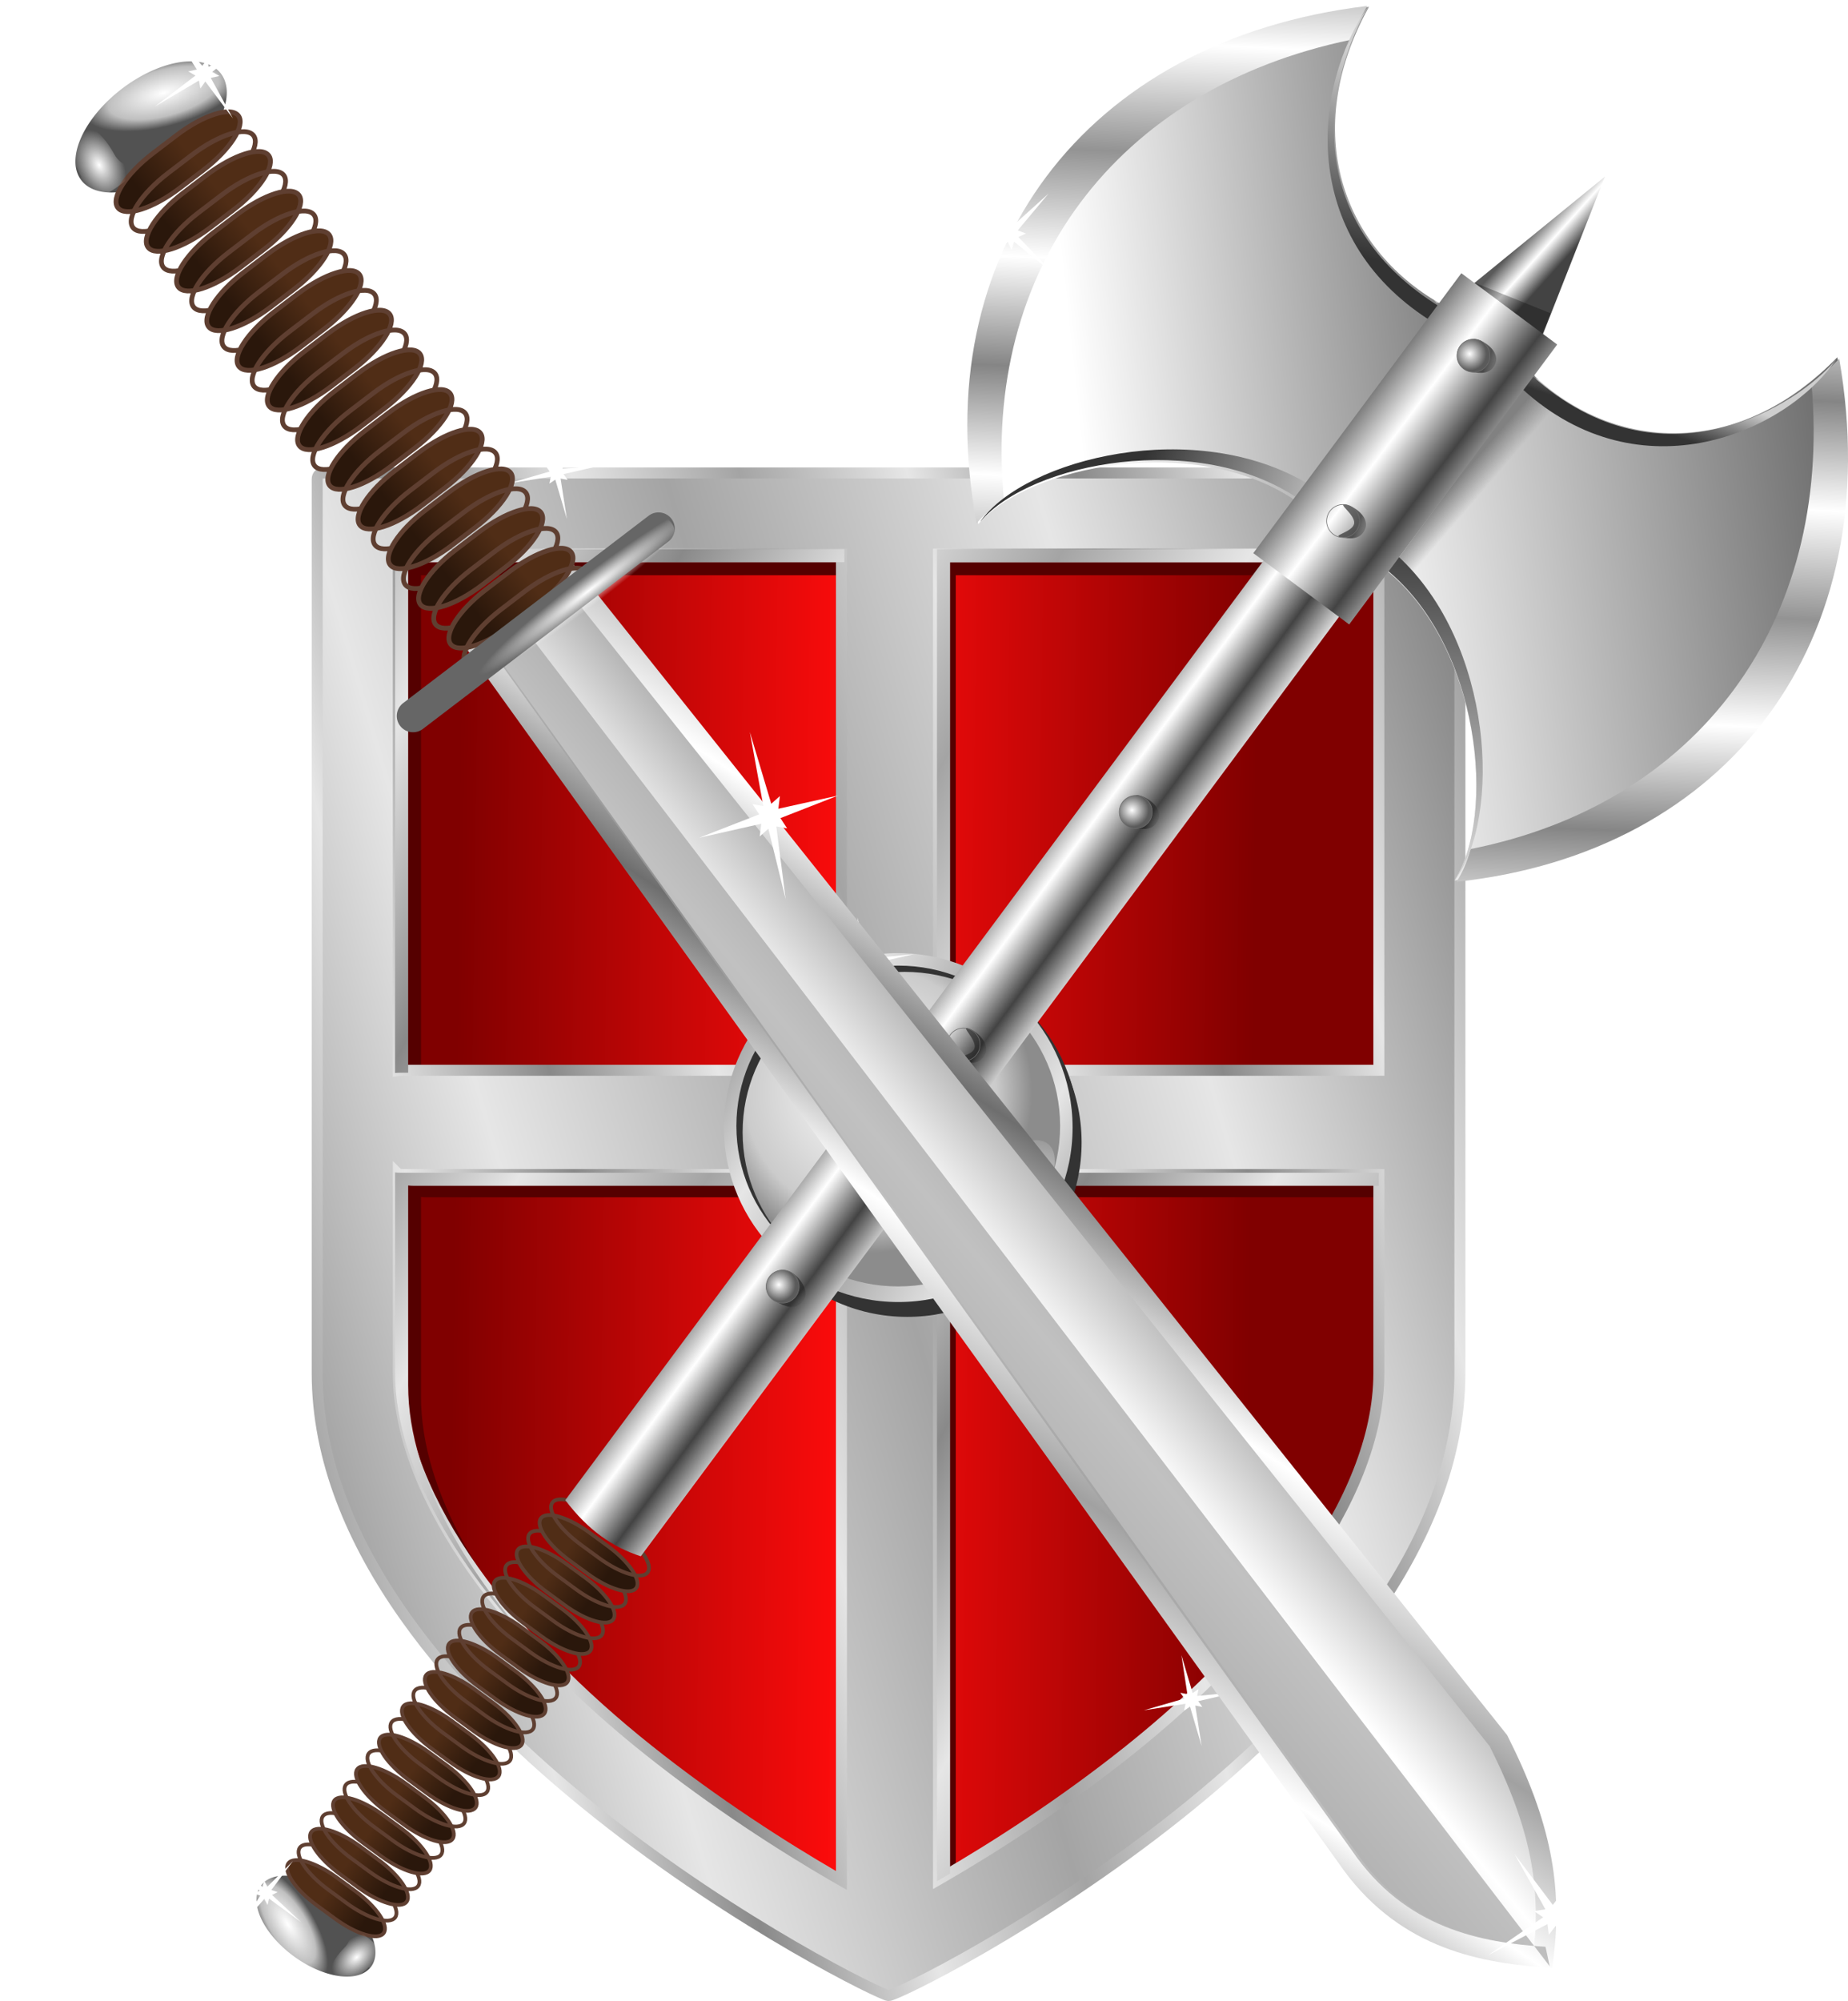<?xml version="1.0" encoding="UTF-8"?>
<svg viewBox="0 0 777.934 842.075" xmlns="http://www.w3.org/2000/svg" xmlns:xlink="http://www.w3.org/1999/xlink">
 <defs>
  <filter id="c">
   <feGaussianBlur stdDeviation="3.843"/>
  </filter>
  <filter id="o">
   <feGaussianBlur stdDeviation="2.77"/>
  </filter>
  <linearGradient id="e">
   <stop stop-color="#232323" offset="0"/>
   <stop stop-color="#797979" stop-opacity=".574" offset="1"/>
  </linearGradient>
  <linearGradient id="j">
   <stop stop-color="#fff" offset="0"/>
   <stop stop-color="#5a5a5a" offset="1"/>
  </linearGradient>
  <linearGradient id="k">
   <stop stop-color="#434343" offset="0"/>
   <stop stop-color="#fff" offset=".5"/>
   <stop stop-color="#5a5a5a" offset="1"/>
  </linearGradient>
  <linearGradient id="f">
   <stop stop-color="#333" offset="0"/>
   <stop stop-color="#cecece" offset="1"/>
  </linearGradient>
  <linearGradient id="m">
   <stop stop-color="#858585" offset="0"/>
   <stop stop-color="#fff" offset=".5"/>
   <stop stop-color="#939393" offset="1"/>
  </linearGradient>
  <linearGradient id="n">
   <stop stop-color="#502d16" offset="0"/>
   <stop stop-color="#2a170b" offset="1"/>
  </linearGradient>
  <linearGradient id="g">
   <stop stop-color="#fff" offset="0"/>
   <stop stop-color="#fff" stop-opacity="0" offset="1"/>
  </linearGradient>
  <linearGradient id="i">
   <stop stop-color="#6e6e6e" offset="0"/>
   <stop stop-color="#fff" offset=".5"/>
   <stop stop-color="#a1a1a1" offset="1"/>
  </linearGradient>
  <linearGradient id="h">
   <stop stop-color="#898989" offset="0"/>
   <stop stop-color="#e6e6e6" offset=".5"/>
   <stop stop-color="#a4a4a4" offset="1"/>
  </linearGradient>
  <linearGradient id="aj" x1="174.12" x2="175.59" y1="261.89" y2="269.87" gradientUnits="userSpaceOnUse">
   <stop stop-color="#808080" offset="0"/>
   <stop stop-color="#808080" stop-opacity="0" offset="1"/>
  </linearGradient>
  <linearGradient id="ab" x1="742.56" x2="1078.1" y1="-142.12" y2="-138.01" gradientUnits="userSpaceOnUse">
   <stop stop-color="#800000" offset="0"/>
   <stop stop-color="#ff0c0c" offset=".5"/>
   <stop stop-color="#800000" offset="1"/>
  </linearGradient>
  <linearGradient id="u" x1="250.58" x2="275.22" y1="301.44" y2="399.18" gradientTransform="matrix(.978 0 0 -1 20.911 913.88)" gradientUnits="userSpaceOnUse" xlink:href="#i"/>
  <linearGradient id="a" x1="181.66" x2="181.87" y1="346.63" y2="356.54" gradientUnits="userSpaceOnUse" xlink:href="#n"/>
  <linearGradient id="v" x1="348.56" x2="363.18" y1="338.25" y2="380.04" gradientUnits="userSpaceOnUse" xlink:href="#i" spreadMethod="reflect"/>
  <linearGradient id="w" x1="261.33" x2="264.15" y1="323.81" y2="392.67" gradientUnits="userSpaceOnUse" xlink:href="#i"/>
  <linearGradient id="as" x1="202.44" x2="204.38" y1="239.53" y2="243.18" gradientUnits="userSpaceOnUse" xlink:href="#e"/>
  <linearGradient id="ar" x1="139.67" x2="141.62" y1="253.88" y2="257.53" gradientUnits="userSpaceOnUse" xlink:href="#e"/>
  <linearGradient id="aq" x1="290.38" x2="256.61" y1="-104.74" y2="-104.92" gradientUnits="userSpaceOnUse" xlink:href="#k" spreadMethod="reflect"/>
  <linearGradient id="ap" x1="402.3" x2="438.56" y1="222.97" y2="275.64" gradientTransform="matrix(.388 1.503 -1.503 .388 338.85 -422.5)" gradientUnits="userSpaceOnUse" xlink:href="#f"/>
  <linearGradient id="ao" x1="346.51" x2="384" y1="251.22" y2="242.87" gradientTransform="matrix(.388 1.521 -1.503 .393 341.11 -427)" gradientUnits="userSpaceOnUse" xlink:href="#f"/>
  <linearGradient id="an" x1="356.47" x2="344.56" y1="236.08" y2="272.93" gradientTransform="matrix(.426 1.437 1.493 -.41 -311.5 -224.08)" gradientUnits="userSpaceOnUse" xlink:href="#f"/>
  <linearGradient id="am" x1="131.06" x2="175.44" y1="187.53" y2="137.27" gradientUnits="userSpaceOnUse" xlink:href="#m" spreadMethod="reflect"/>
  <linearGradient id="al" x1="107.25" x2="234.47" y1="153.8" y2="235.84" gradientUnits="userSpaceOnUse" xlink:href="#j"/>
  <linearGradient id="ak" x1="375.71" x2="378.95" y1="233.46" y2="242.64" gradientTransform="matrix(-.338 -1.467 1.468 -.39 -10.34 893.96)" gradientUnits="userSpaceOnUse" xlink:href="#f"/>
  <linearGradient id="ai" x1="129.61" x2="173.99" y1="185.78" y2="135.52" gradientUnits="userSpaceOnUse" xlink:href="#m" spreadMethod="reflect"/>
  <linearGradient id="ah" x1="117.21" x2="264.9" y1="279.15" y2="370.09" gradientUnits="userSpaceOnUse" xlink:href="#j"/>
  <linearGradient id="ag" x1="-141.81" x2="-141" y1="329.48" y2="333.54" gradientUnits="userSpaceOnUse" xlink:href="#e"/>
  <linearGradient id="af" x1="-51.645" x2="-50.207" y1="305.92" y2="309.8" gradientUnits="userSpaceOnUse" xlink:href="#e"/>
  <linearGradient id="ae" x1="34.573" x2="36.519" y1="283.32" y2="286.97" gradientUnits="userSpaceOnUse" xlink:href="#e"/>
  <linearGradient id="ad" x1="231.03" x2="228.87" y1="231.75" y2="218.34" gradientUnits="userSpaceOnUse" xlink:href="#k"/>
  <linearGradient id="ac" x1="-33.775" x2="-40.452" y1="301.29" y2="276.04" gradientUnits="userSpaceOnUse" xlink:href="#k" spreadMethod="reflect"/>
  <linearGradient id="b" x1="181.66" x2="181.87" y1="346.63" y2="356.54" gradientTransform="matrix(1.436 -.382 .382 1.436 -716.33 -60.124)" gradientUnits="userSpaceOnUse" xlink:href="#n"/>
  <linearGradient id="aa" x1="45.442" x2="330.59" y1="450" y2="533.55" gradientTransform="matrix(1 0 0 -1 567.66 479.32)" gradientUnits="userSpaceOnUse" xlink:href="#h" spreadMethod="reflect"/>
  <linearGradient id="z" x1="166.4" x2="300.03" y1="707.51" y2="740.38" gradientTransform="matrix(1 0 0 -1 567.66 479.32)" gradientUnits="userSpaceOnUse" xlink:href="#h" spreadMethod="reflect"/>
  <linearGradient id="y" x1="722.46" x2="843.39" y1="-54.986" y2="13.5" gradientUnits="userSpaceOnUse" xlink:href="#h" spreadMethod="reflect"/>
  <linearGradient id="x" x1="836.31" x2="920.28" y1="-39.817" y2="7.415" gradientUnits="userSpaceOnUse" xlink:href="#h" spreadMethod="reflect"/>
  <radialGradient id="l" cx="142.22" cy="348.25" r="7.704" gradientTransform="matrix(.637 .263 -.655 1.588 281.89 -244.82)" gradientUnits="userSpaceOnUse">
   <stop stop-color="#fff" offset="0"/>
   <stop stop-color="#bfbfbf" offset=".689"/>
   <stop stop-color="#525252" offset="1"/>
  </radialGradient>
  <radialGradient id="s" cx="-184.38" cy="586.54" r="73.397" gradientUnits="userSpaceOnUse">
   <stop stop-color="#fff" offset="0"/>
   <stop stop-color="#cbcbcb" offset=".778"/>
   <stop stop-color="#8c8c8c" offset="1"/>
  </radialGradient>
  <radialGradient id="d" cx="423.06" cy="323.66" r="27.464" gradientUnits="userSpaceOnUse" xlink:href="#j"/>
  <radialGradient id="p" cx="243.79" cy="348.82" r="1.043" gradientTransform="matrix(.075 3.701 -5.689 -.605 2109.1 -331.35)" gradientUnits="userSpaceOnUse" xlink:href="#g"/>
  <radialGradient id="q" cx="243.79" cy="348.82" r="1.043" gradientTransform="matrix(1 -4.9214e-7 2.1959e-6 20.007 -.001 -6630.1)" gradientUnits="userSpaceOnUse" xlink:href="#g"/>
  <radialGradient id="t" cx="243.79" cy="348.82" r="1.043" gradientTransform="matrix(1.521 5.287 -8.4 1.305 2185.7 -1341.7)" gradientUnits="userSpaceOnUse" xlink:href="#g"/>
  <radialGradient id="r" cx="426.2" cy="518.42" r="29.133" gradientTransform="matrix(.987 .686 -.892 1.283 1017.7 -929.81)" gradientUnits="userSpaceOnUse" xlink:href="#g"/>
 </defs>
 <g transform="translate(-549.42 489.14)">
  <path d="m719.41-251.37v217.38c0.748-0.084 1.51-0.125 2.281-0.125h184.25v-217.25h-186.53zm227.38 0v217.25h185.37v-217.25h-185.37zm-227.38 261v83.719c0 54.151 49.214 113.96 105.19 158.53 27.987 22.283 56.622 40.622 78.281 53.188 1.077 0.625 2.037 1.165 3.062 1.75v-297.06h-184.25c-0.771 0-1.534-0.041-2.281-0.125zm227.38 0.125v296.69l1.906-1.094c21.618-12.505 50.228-30.832 78.219-53.156 55.981-44.649 105.25-104.7 105.25-158.84v-83.594h-185.37z" fill="url(#ab)" fill-rule="evenodd"/>
  <path d="m721.2-252.57v213.9c0.74-0.084 1.495-0.125 2.259-0.125h3.187v-208.3h177.23v-5.482h-182.67zm225.11 0v217.78h5.445v-212.3h178.08v-5.482h-183.53zm-225.11 261.64v83.924c1e-5 42.672 30.122 88.84 69.922 128.35-37.082-38.256-64.477-82.15-64.477-122.86v-83.924c0.74 0.084 1.495 0.125 2.259 0.125h176.97v-5.482h-182.42c-0.763-3e-5 -1.518-0.041-2.259-0.125zm225.11 0.125v297.42l1.887-1.096c1.141-0.668 2.379-1.429 3.558-2.13v-288.71h178.08v-5.482h-183.53z" fill="#500" fill-rule="evenodd" filter="url(#o)"/>
  <path d="m685.29-290.13c-1.297-1e-5 -2.344 1.15-2.344 2.562v376.28c1e-5 145.1 234.73 261.53 240.5 261.91 5.759 0.377 240.53-116.81 240.53-261.91v-376.28c-1e-4 -1.413-1.078-2.562-2.375-2.562h-476.31zm31.812 34.125h186.53v217.25h-184.25c-0.771 0-1.534 0.041-2.281 0.125v-217.38zm227.38 0h185.38v217.25h-185.38v-217.25zm-227.38 261c0.748 0.084 1.51 0.125 2.281 0.125h184.25v297.06c-1.026-0.585-1.985-1.125-3.062-1.75-21.659-12.566-50.295-30.904-78.281-53.188-55.973-44.567-105.19-104.38-105.19-158.53v-83.719zm227.38 0.125h185.38v83.594c0 54.145-49.269 114.19-105.25 158.84-27.99 22.325-56.601 40.651-78.219 53.156l-1.906 1.094v-296.69z" fill="url(#aa)" fill-rule="evenodd" stroke="url(#z)" stroke-width="4.623"/>
  <path d="m715.72-258.05v220.44c0.75-0.084 1.515-0.126 2.289-0.126h3.229v-214.82h183.63v-5.496h-189.15zm228.13 0v218.32h5.518v-212.82h180.47v-5.496h-185.99zm-228.13 262.28v84.13c1e-5 42.777 30.526 89.057 70.859 128.66-37.58-38.35-65.341-82.352-65.341-123.16v-84.13c0.75 0.084 1.515 0.126 2.289 0.126h179.34v-5.496h-184.86c-0.773-3e-5 -1.539-0.041-2.289-0.126zm228.13 0.126v298.14c0.65-0.373 1.245-0.712 1.913-1.099 1.156-0.67 2.411-1.433 3.606-2.135v-289.41h180.47v-5.496h-185.99z" fill="url(#y)" fill-rule="evenodd"/>
  <path d="m979.39-63.802c11.097 12.816 17.849 29.511 17.906 47.781v0.219c-1e-5 40.515-32.891 73.406-73.406 73.406-18.37 0-35.122-6.802-48-17.969 13.461 15.524 33.292 25.375 55.438 25.375 40.515 0 73.406-32.891 73.406-73.406v-0.219c-0.069-22.045-9.899-41.778-25.344-55.188z" fill="#333" fill-rule="evenodd" filter="url(#o)"/>
  <path transform="translate(1099.1 -616.99)" d="m-96.854 603.66a73.397 73.397 0 1 1 -3.6e-4 -0.229" fill="#b3b3b3" fill-rule="evenodd"/>
  <path transform="matrix(.928 0 0 .92 1086.9 -569.09)" d="m-96.854 603.66a73.397 73.397 0 1 1 -3.6e-4 -0.229" fill="url(#s)" fill-rule="evenodd"/>
  <path d="m930.18-85.426c-40.515 0-73.406 32.891-73.406 73.406s32.891 73.406 73.406 73.406 73.375-32.891 73.375-73.406v-0.219c-0.126-40.434-32.94-73.188-73.375-73.188zm0 5.25c37.543 1e-5 68.008 30.099 68.125 67.281v0.219c-1e-5 37.256-30.507 67.5-68.125 67.5s-68.156-30.244-68.156-67.5 30.538-67.5 68.156-67.5z" fill="#333" fill-rule="evenodd"/>
  <path d="m927.56-88.05c-40.515 0-73.406 32.891-73.406 73.406s32.891 73.406 73.406 73.406 73.375-32.891 73.375-73.406v-0.219c-0.126-40.434-32.94-73.188-73.375-73.188zm0 5.25c37.543 1e-5 68.008 30.099 68.125 67.281v0.219c-1e-5 37.256-30.507 67.5-68.125 67.5s-68.156-30.244-68.156-67.5 30.538-67.5 68.156-67.5z" fill="url(#x)" fill-rule="evenodd"/>
  <path d="m983.41-9.223c12.331-1.66 13.447 11.781 2.491 28.404s-25.965 26.276-38.295 27.936-17.337-6.593-6.381-23.217c10.934-16.591 29.776-31.405 42.116-33.114" fill="url(#r)" fill-rule="evenodd"/>
  <path transform="matrix(.254 0 0 .249 752.21 -328.37)" d="m142.37 165.39-11.687-2.309 10.472 68.417-19.23-66.593-9.793 6.785 2.309-11.687-69.047 11.102 67.223-19.86-6.785-9.793 11.687 2.309-9.842-65.897 18.6 64.073 9.793-6.785-2.309 11.687 67.787-6.692-65.963 15.45 6.785 9.793z" fill="#fff" filter="url(#c)"/>
  <path transform="matrix(.254 0 0 .249 1019.4 187.97)" d="m142.37 165.39-11.687-2.309 10.472 68.417-19.23-66.593-9.793 6.785 2.309-11.687-69.047 11.102 67.223-19.86-6.785-9.793 11.687 2.309-9.842-65.897 18.6 64.073 9.793-6.785-2.309 11.687 67.787-6.692-65.963 15.45 6.785 9.793z" fill="#fff" filter="url(#c)"/>
  <path transform="matrix(.254 0 0 .249 882.94 -122.53)" d="m142.37 165.39-11.687-2.309 10.472 68.417-19.23-66.593-9.793 6.785 2.309-11.687-69.047 11.102 67.223-19.86-6.785-9.793 11.687 2.309-9.842-65.897 18.6 64.073 9.793-6.785-2.309 11.687 67.787-6.692-65.963 15.45 6.785 9.793z" fill="#fff" filter="url(#c)"/>
 </g>
 <g transform="matrix(1.071 -.864 .864 1.071 202.57 69.896)">
  <path transform="matrix(1.436 -.382 .382 1.436 -722.95 -59.8)" d="m155.18 350.49a7.704 14.086 0 1 1 -4e-5 -0.044" fill="url(#l)"/>
  <path d="m-371.79 366.92c2.803-0.746 6.731 4.935 8.807 12.737l1.795 6.748c2.076 7.802 1.49 14.684-1.313 15.43s-6.731-4.935-8.807-12.737l-1.795-6.748c-2.076-7.802-1.49-14.684 1.313-15.43z" fill="url(#b)" stroke="#5f3f31" stroke-width="1.137"/>
  <path d="m-366.05 365.39c2.803-0.746 6.731 4.935 8.807 12.737l1.795 6.748c2.076 7.802 1.49 14.684-1.313 15.43s-6.731-4.935-8.807-12.737l-1.795-6.748c-2.076-7.802-1.49-14.684 1.313-15.43z" fill="url(#b)" stroke="#5f3f31" stroke-width="1.137"/>
  <path d="m-360.3 363.86c2.803-0.746 6.731 4.935 8.807 12.737l1.795 6.748c2.076 7.802 1.49 14.684-1.313 15.43s-6.731-4.935-8.807-12.737l-1.795-6.748c-2.076-7.802-1.49-14.684 1.313-15.43z" fill="url(#b)" stroke="#5f3f31" stroke-width="1.137"/>
  <path d="m-354.56 362.33c2.803-0.746 6.731 4.935 8.807 12.737l1.795 6.748c2.076 7.802 1.49 14.684-1.313 15.43s-6.731-4.935-8.807-12.737l-1.795-6.748c-2.076-7.802-1.49-14.684 1.313-15.43z" fill="url(#b)" stroke="#5f3f31" stroke-width="1.137"/>
  <path d="m-348.82 360.8c2.803-0.746 6.731 4.935 8.807 12.737l1.795 6.748c2.076 7.802 1.49 14.684-1.313 15.43s-6.731-4.935-8.807-12.737l-1.795-6.748c-2.076-7.802-1.49-14.684 1.313-15.43z" fill="url(#b)" stroke="#5f3f31" stroke-width="1.137"/>
  <path d="m-343.07 359.28c2.803-0.746 6.731 4.935 8.807 12.737l1.795 6.748c2.076 7.802 1.49 14.684-1.313 15.43s-6.731-4.935-8.807-12.737l-1.795-6.748c-2.076-7.802-1.49-14.684 1.313-15.43z" fill="url(#b)" stroke="#5f3f31" stroke-width="1.137"/>
  <path d="m-337.33 357.75c2.803-0.746 6.731 4.935 8.807 12.737l1.795 6.748c2.076 7.802 1.49 14.684-1.313 15.43s-6.731-4.935-8.807-12.737l-1.795-6.748c-2.076-7.802-1.49-14.684 1.313-15.43z" fill="url(#b)" stroke="#5f3f31" stroke-width="1.137"/>
  <path d="m-331.58 356.22c2.803-0.746 6.731 4.935 8.807 12.737l1.795 6.748c2.076 7.802 1.49 14.684-1.313 15.43s-6.731-4.935-8.807-12.737l-1.795-6.748c-2.076-7.802-1.49-14.684 1.313-15.43z" fill="url(#b)" stroke="#5f3f31" stroke-width="1.137"/>
  <path d="m-325.84 354.69c2.803-0.746 6.731 4.935 8.807 12.737l1.795 6.748c2.076 7.802 1.49 14.684-1.313 15.43s-6.731-4.935-8.807-12.737l-1.795-6.748c-2.076-7.802-1.49-14.684 1.313-15.43z" fill="url(#b)" stroke="#5f3f31" stroke-width="1.137"/>
  <path d="m-320.1 353.16c2.803-0.746 6.731 4.935 8.807 12.737l1.795 6.748c2.076 7.802 1.49 14.684-1.313 15.43s-6.731-4.935-8.807-12.737l-1.795-6.748c-2.076-7.802-1.49-14.684 1.313-15.43z" fill="url(#b)" stroke="#5f3f31" stroke-width="1.137"/>
  <path d="m-314.35 351.64c2.803-0.746 6.731 4.935 8.807 12.737l1.795 6.748c2.076 7.802 1.49 14.684-1.313 15.43s-6.731-4.935-8.807-12.737l-1.795-6.748c-2.076-7.802-1.49-14.684 1.313-15.43z" fill="url(#b)" stroke="#5f3f31" stroke-width="1.137"/>
  <path d="m-308.61 350.11c2.803-0.746 6.731 4.935 8.807 12.737l1.795 6.748c2.076 7.802 1.49 14.684-1.313 15.43s-6.731-4.935-8.807-12.737l-1.795-6.748c-2.076-7.802-1.49-14.684 1.313-15.43z" fill="url(#b)" stroke="#5f3f31" stroke-width="1.137"/>
  <path d="m-302.86 348.58c2.803-0.746 6.731 4.935 8.807 12.737l1.795 6.748c2.076 7.802 1.49 14.684-1.313 15.43s-6.731-4.935-8.807-12.737l-1.795-6.748c-2.076-7.802-1.49-14.684 1.313-15.43z" fill="url(#b)" stroke="#5f3f31" stroke-width="1.137"/>
  <path d="m-297.12 347.05c2.803-0.746 6.731 4.935 8.807 12.737l1.795 6.748c2.076 7.802 1.49 14.684-1.313 15.43s-6.731-4.935-8.807-12.737l-1.795-6.748c-2.076-7.802-1.49-14.684 1.313-15.43z" fill="url(#b)" stroke="#5f3f31" stroke-width="1.137"/>
  <path d="m-291.38 345.52c2.803-0.746 6.731 4.935 8.807 12.737l1.795 6.748c2.076 7.802 1.49 14.684-1.313 15.43s-6.731-4.935-8.807-12.737l-1.795-6.748c-2.076-7.802-1.49-14.684 1.313-15.43z" fill="url(#b)" stroke="#5f3f31" stroke-width="1.137"/>
  <path d="m-285.63 343.99c2.803-0.746 6.731 4.935 8.807 12.737l1.795 6.748c2.076 7.802 1.49 14.684-1.313 15.43s-6.731-4.935-8.807-12.737l-1.795-6.748c-2.076-7.802-1.49-14.684 1.313-15.43z" fill="url(#b)" stroke="#5f3f31" stroke-width="1.137"/>
  <path d="m-279.89 342.47c2.803-0.746 6.731 4.935 8.807 12.737l1.795 6.748c2.076 7.802 1.49 14.684-1.313 15.43s-6.731-4.935-8.807-12.737l-1.795-6.748c-2.076-7.802-1.49-14.684 1.313-15.43z" fill="url(#b)" stroke="#5f3f31" stroke-width="1.137"/>
  <path d="m-274.14 340.94c2.803-0.746 6.731 4.935 8.807 12.737l1.795 6.748c2.076 7.802 1.49 14.684-1.313 15.43s-6.731-4.935-8.807-12.737l-1.795-6.748c-2.076-7.802-1.49-14.684 1.313-15.43z" fill="url(#b)" stroke="#5f3f31" stroke-width="1.137"/>
  <path d="m-268.4 339.41c2.803-0.746 6.731 4.935 8.807 12.737l1.795 6.748c2.076 7.802 1.49 14.684-1.313 15.43s-6.731-4.935-8.807-12.737l-1.795-6.748c-2.076-7.802-1.49-14.684 1.313-15.43z" fill="url(#b)" stroke="#5f3f31" stroke-width="1.137"/>
  <path d="m-262.66 337.88c2.803-0.746 6.731 4.935 8.807 12.737l1.795 6.748c2.076 7.802 1.49 14.684-1.313 15.43s-6.731-4.935-8.807-12.737l-1.795-6.748c-2.076-7.802-1.49-14.684 1.313-15.43z" fill="url(#b)" stroke="#5f3f31" stroke-width="1.137"/>
  <path d="m-256.91 336.35c2.803-0.746 6.731 4.935 8.807 12.737l1.795 6.748c2.076 7.802 1.49 14.684-1.313 15.43s-6.731-4.935-8.807-12.737l-1.795-6.748c-2.076-7.802-1.49-14.684 1.313-15.43z" fill="url(#b)" stroke="#5f3f31" stroke-width="1.137"/>
  <path d="m-251.17 334.83c2.803-0.746 6.731 4.935 8.807 12.737l1.795 6.748c2.076 7.802 1.49 14.684-1.313 15.43s-6.731-4.935-8.807-12.737l-1.795-6.748c-2.076-7.802-1.49-14.684 1.313-15.43z" fill="url(#b)" stroke="#5f3f31" stroke-width="1.137"/>
  <path d="m-245.42 333.3c2.803-0.746 6.731 4.935 8.807 12.737l1.795 6.748c2.076 7.802 1.49 14.684-1.313 15.43s-6.731-4.935-8.807-12.737l-1.795-6.748c-2.076-7.802-1.49-14.684 1.313-15.43z" fill="url(#b)" stroke="#5f3f31" stroke-width="1.137"/>
  <path d="m-239.68 331.77c2.803-0.746 6.731 4.935 8.807 12.737l1.795 6.748c2.076 7.802 1.49 14.684-1.313 15.43s-6.731-4.935-8.807-12.737l-1.795-6.748c-2.076-7.802-1.49-14.684 1.313-15.43z" fill="url(#b)" stroke="#5f3f31" stroke-width="1.137"/>
  <path d="m-372.61 407.07c-5.934 0.647-11.201-0.914-11.759-3.485s3.806-5.182 9.739-5.83c5.741-0.626 4.933-7.849 7.185 1.025 1.846 7.271 0.961 8.284-4.959 8.938" fill="url(#t)"/>
  <path d="m122.61 241.05 7.194 27.866-358.74 92.616c-4.929-7.579-7.552-16.187-7.194-27.866l358.74-92.616z" fill="url(#ac)" fill-rule="evenodd"/>
  <path d="m210.76 218.61c2.872 2.969 7.605 26.554 7.605 26.554l47.193-26.824-54.798 0.27z" fill="url(#ad)" fill-rule="evenodd"/>
  <path d="m35.967 285.43c-3.508 2.14-5.946-0.582-7.731-2.662s4.011 1.241 5.937-0.638-0.257-8.203 1.529-6.123 3.29 7.287 0.266 9.423z" fill="url(#ae)" fill-rule="evenodd" opacity=".638"/>
  <path transform="matrix(.126 .138 -.138 .126 22.648 179.12)" d="m456.64 325.73a26.964 26.964 0 1 1 -53.928 0 26.964 26.964 0 1 1 53.928 0z" fill="url(#d)" fill-rule="evenodd" stroke="#6d6d6d"/>
  <path d="m-50.548 308.2c-3.764 1.65-5.814-1.375-7.304-3.676s3.808 1.768 5.969 0.164 0.847-8.163 2.337-5.862 2.282 7.663-1.002 9.373z" fill="url(#af)" fill-rule="evenodd" opacity=".638"/>
  <path transform="matrix(.126 .138 -.138 .126 -63.02 201.39)" d="m456.64 325.73a26.964 26.964 0 1 1 -53.928 0 26.964 26.964 0 1 1 53.928 0z" fill="url(#d)" fill-rule="evenodd" stroke="#6d6d6d"/>
  <path d="m-141.08 331.91c-3.975 1.042-5.528-2.266-6.641-4.771s3.485 2.341 5.87 1.094 2.111-7.931 3.223-5.425 1.057 7.925-2.453 9.102z" fill="url(#ag)" fill-rule="evenodd" opacity=".638"/>
  <path transform="matrix(.126 .138 -.138 .126 -152.56 224.25)" d="m456.64 325.73a26.964 26.964 0 1 1 -53.928 0 26.964 26.964 0 1 1 53.928 0z" fill="url(#d)" fill-rule="evenodd" stroke="#6d6d6d"/>
  <path d="m214.02 218.38 12.343 22.06-6.009 3.318-6.334-25.379z" fill="#030303" fill-rule="evenodd" opacity=".288"/>
  <path d="m286.17 305.99c-43.391 5.181-71.187-20.422-75.814-54.228l-72.461 18.287c7.689 36.016-20.771 79.453-43.292 86.961 70.24 45.208 148.95 25.747 191.57-51.02z" fill="url(#ah)" fill-rule="evenodd"/>
  <path d="m286.35 306.69c-42.617 76.768-121.31 96.214-191.55 51.006 3.139-1.046 6.401-2.773 9.656-5.098 62.42 32.757 129.33 16.018 170.45-45.208 3.68 0.021 7.5-0.229 11.443-0.7zm-75.827-54.226c0.07 0.512 0.166 1.031 0.247 1.54-0.178-0.491-0.362-0.97-0.529-1.467l0.282-0.073z" fill="url(#ai)"/>
  <path d="m138.75 270.65 71.906-18.923c-0.986 6.996-5.016 3.778 1.774 11.118l-71.091 17.226-2.589-9.421z" fill="url(#aj)" fill-rule="evenodd" opacity=".992"/>
  <path d="m205.1 253.14c7.491 48.268 54.639 60.955 80.432 53.114-18.065 3.714-67.008-2.007-75.522-54.314l-4.91 1.199z" fill="url(#ak)" fill-rule="evenodd"/>
  <path d="m241.94 132.61c-40.477 16.471-52.405 52.329-40.089 84.15l-72.258 19.075c-10.706-35.237-56.637-59.469-79.977-55.137 39.578-73.559 117.87-94.632 192.32-48.088z" fill="url(#al)" fill-rule="evenodd"/>
  <path d="m241.7 132.06c-74.452-46.544-152.73-25.465-192.31 48.094 3.253-0.604 6.943-0.672 10.918-0.213 38.762-58.879 105.41-76.619 171.04-42.953 3.21-1.8 6.673-3.43 10.352-4.927zm-40.101 84.155c-0.187-0.482-0.353-0.983-0.529-1.467 0.081 0.516 0.153 1.024 0.247 1.54l0.282-0.073z" fill="url(#am)"/>
  <path d="m196.2 218.71c-15.015-45.107 16.944-77.944 45.662-86.352-31.028 12.508-55.686 42.43-40.697 85.053l-4.965 1.299z" fill="url(#an)" fill-rule="evenodd"/>
  <path d="m135.95 234.72c-13.826-37.97-62.259-60.489-85.2-54.311l-0.035 0.06c23.34-4.385 69.304 20.104 80.01 55.768l5.225-1.516z" fill="url(#ao)" fill-rule="evenodd"/>
  <path d="m143.35 268.72c6.062 39.519-25.549 82.434-48.577 88.198l-0.059-0.035c22.52-7.508 51.028-50.929 43.339-86.945l5.297-1.218z" fill="url(#ap)" fill-rule="evenodd"/>
  <path transform="rotate(75.524)" d="m260.17-152.61h36.543v106.67h-36.543z" fill="url(#aq)" fill-rule="evenodd"/>
  <path d="m141.06 256c-3.508 2.14-5.946-0.582-7.731-2.662s4.011 1.241 5.937-0.638-0.257-8.203 1.529-6.123 3.29 7.287 0.266 9.423z" fill="url(#ar)" fill-rule="evenodd" opacity=".638"/>
  <path transform="matrix(.126 .138 -.138 .126 127.88 149.69)" d="m456.64 325.73a26.964 26.964 0 1 1 -53.928 0 26.964 26.964 0 1 1 53.928 0z" fill="url(#d)" fill-rule="evenodd" stroke="#6d6d6d"/>
  <path d="m203.83 241.64c-3.508 2.14-5.946-0.582-7.731-2.662s4.011 1.241 5.937-0.638-0.257-8.203 1.529-6.123 3.29 7.287 0.266 9.423z" fill="url(#as)" fill-rule="evenodd" opacity=".638"/>
  <path transform="matrix(.126 .138 -.138 .126 190.67 135.37)" d="m456.64 325.73a26.964 26.964 0 1 1 -53.928 0 26.964 26.964 0 1 1 53.928 0z" fill="url(#d)" fill-rule="evenodd" stroke="#6d6d6d"/>
  <path transform="matrix(.161 0 0 .176 -402.8 342.61)" d="m142.37 165.39-11.687-2.309 10.472 68.417-19.23-66.593-9.793 6.785 2.309-11.687-69.047 11.102 67.223-19.86-6.785-9.793 11.687 2.309-9.842-65.897 18.6 64.073 9.793-6.785-2.309 11.687 67.787-6.692-65.963 15.45 6.785 9.793z" fill="#fff" filter="url(#c)"/>
  <path transform="matrix(.242 .088 -.074 .206 -104.12 254.9)" d="m142.37 165.39-11.687-2.309 10.472 68.417-19.23-66.593-9.793 6.785 2.309-11.687-69.047 11.102 67.223-19.86-6.785-9.793 11.687 2.309-9.842-65.897 18.6 64.073 9.793-6.785-2.309 11.687 67.787-6.692-65.963 15.45 6.785 9.793z" fill="#fff" filter="url(#c)"/>
  <path transform="matrix(.215 .011 -.012 .231 88.126 80.926)" d="m142.37 165.39-11.687-2.309 10.472 68.417-19.23-66.593-9.793 6.785 2.309-11.687-69.047 11.102 67.223-19.86-6.785-9.793 11.687 2.309-9.842-65.897 18.6 64.073 9.793-6.785-2.309 11.687 67.787-6.692-65.963 15.45 6.785 9.793z" fill="#fff" filter="url(#c)"/>
 </g>
 <g transform="matrix(1.592 2.087 -2.087 1.592 565.29 -801.77)">
  <path d="m240.42 339.88 239.45-5.213c14.991 2.82 23.775 7.362 31.926 15.312-6.965 7.804-16.315 16.154-31.926 15.312l-238.8-6.841-0.652-18.569z" fill="url(#w)" stroke="url(#v)" stroke-width="3.3"/>
  <path transform="translate(-4.358 -.934)" d="m155.18 350.49a7.704 14.086 0 1 1 -4e-5 -0.044" fill="url(#l)"/>
  <path d="m150.18 337.34c1.952 0 3.524 4.374 3.524 9.807v4.699c0 5.433-1.572 9.807-3.524 9.807s-3.524-4.374-3.524-9.807v-4.699c0-5.433 1.572-9.807 3.524-9.807z" fill="url(#a)" stroke="#5f3f31" stroke-width=".765"/>
  <path d="m154.18 337.34c1.952 0 3.524 4.374 3.524 9.807v4.699c0 5.433-1.572 9.807-3.524 9.807s-3.524-4.374-3.524-9.807v-4.699c0-5.433 1.572-9.807 3.524-9.807z" fill="url(#a)" stroke="#5f3f31" stroke-width=".765"/>
  <path d="m158.18 337.34c1.952 0 3.524 4.374 3.524 9.807v4.699c0 5.433-1.572 9.807-3.524 9.807s-3.524-4.374-3.524-9.807v-4.699c0-5.433 1.572-9.807 3.524-9.807z" fill="url(#a)" stroke="#5f3f31" stroke-width=".765"/>
  <path d="m162.18 337.34c1.952 0 3.524 4.374 3.524 9.807v4.699c0 5.433-1.572 9.807-3.524 9.807s-3.524-4.374-3.524-9.807v-4.699c0-5.433 1.572-9.807 3.524-9.807z" fill="url(#a)" stroke="#5f3f31" stroke-width=".765"/>
  <path d="m166.18 337.34c1.952 0 3.524 4.374 3.524 9.807v4.699c0 5.433-1.572 9.807-3.524 9.807s-3.524-4.374-3.524-9.807v-4.699c0-5.433 1.572-9.807 3.524-9.807z" fill="url(#a)" stroke="#5f3f31" stroke-width=".765"/>
  <path d="m170.18 337.34c1.952 0 3.524 4.374 3.524 9.807v4.699c0 5.433-1.572 9.807-3.524 9.807s-3.524-4.374-3.524-9.807v-4.699c0-5.433 1.572-9.807 3.524-9.807z" fill="url(#a)" stroke="#5f3f31" stroke-width=".765"/>
  <path d="m174.18 337.34c1.952 0 3.524 4.374 3.524 9.807v4.699c0 5.433-1.572 9.807-3.524 9.807s-3.524-4.374-3.524-9.807v-4.699c0-5.433 1.572-9.807 3.524-9.807z" fill="url(#a)" stroke="#5f3f31" stroke-width=".765"/>
  <path d="m178.18 337.34c1.952 0 3.524 4.374 3.524 9.807v4.699c0 5.433-1.572 9.807-3.524 9.807s-3.524-4.374-3.524-9.807v-4.699c0-5.433 1.572-9.807 3.524-9.807z" fill="url(#a)" stroke="#5f3f31" stroke-width=".765"/>
  <path d="m182.18 337.34c1.952 0 3.524 4.374 3.524 9.807v4.699c0 5.433-1.572 9.807-3.524 9.807s-3.524-4.374-3.524-9.807v-4.699c0-5.433 1.572-9.807 3.524-9.807z" fill="url(#a)" stroke="#5f3f31" stroke-width=".765"/>
  <path d="m186.18 337.34c1.952 0 3.524 4.374 3.524 9.807v4.699c0 5.433-1.572 9.807-3.524 9.807s-3.524-4.374-3.524-9.807v-4.699c0-5.433 1.572-9.807 3.524-9.807z" fill="url(#a)" stroke="#5f3f31" stroke-width=".765"/>
  <path d="m190.18 337.34c1.952 0 3.524 4.374 3.524 9.807v4.699c0 5.433-1.572 9.807-3.524 9.807s-3.524-4.374-3.524-9.807v-4.699c0-5.433 1.572-9.807 3.524-9.807z" fill="url(#a)" stroke="#5f3f31" stroke-width=".765"/>
  <path d="m194.18 337.34c1.952 0 3.524 4.374 3.524 9.807v4.699c0 5.433-1.572 9.807-3.524 9.807s-3.524-4.374-3.524-9.807v-4.699c0-5.433 1.572-9.807 3.524-9.807z" fill="url(#a)" stroke="#5f3f31" stroke-width=".765"/>
  <path d="m198.18 337.34c1.952 0 3.524 4.374 3.524 9.807v4.699c0 5.433-1.572 9.807-3.524 9.807s-3.524-4.374-3.524-9.807v-4.699c0-5.433 1.572-9.807 3.524-9.807z" fill="url(#a)" stroke="#5f3f31" stroke-width=".765"/>
  <path d="m202.18 337.34c1.952 0 3.524 4.374 3.524 9.807v4.699c0 5.433-1.572 9.807-3.524 9.807s-3.524-4.374-3.524-9.807v-4.699c0-5.433 1.572-9.807 3.524-9.807z" fill="url(#a)" stroke="#5f3f31" stroke-width=".765"/>
  <path d="m206.18 337.34c1.952 0 3.524 4.374 3.524 9.807v4.699c0 5.433-1.572 9.807-3.524 9.807s-3.524-4.374-3.524-9.807v-4.699c0-5.433 1.572-9.807 3.524-9.807z" fill="url(#a)" stroke="#5f3f31" stroke-width=".765"/>
  <path d="m210.18 337.34c1.952 0 3.524 4.374 3.524 9.807v4.699c0 5.433-1.572 9.807-3.524 9.807s-3.524-4.374-3.524-9.807v-4.699c0-5.433 1.572-9.807 3.524-9.807z" fill="url(#a)" stroke="#5f3f31" stroke-width=".765"/>
  <path d="m214.18 337.34c1.952 0 3.524 4.374 3.524 9.807v4.699c0 5.433-1.572 9.807-3.524 9.807s-3.524-4.374-3.524-9.807v-4.699c0-5.433 1.572-9.807 3.524-9.807z" fill="url(#a)" stroke="#5f3f31" stroke-width=".765"/>
  <path d="m218.18 337.34c1.952 0 3.524 4.374 3.524 9.807v4.699c0 5.433-1.572 9.807-3.524 9.807s-3.524-4.374-3.524-9.807v-4.699c0-5.433 1.572-9.807 3.524-9.807z" fill="url(#a)" stroke="#5f3f31" stroke-width=".765"/>
  <path d="m222.18 337.34c1.952 0 3.524 4.374 3.524 9.807v4.699c0 5.433-1.572 9.807-3.524 9.807s-3.524-4.374-3.524-9.807v-4.699c0-5.433 1.572-9.807 3.524-9.807z" fill="url(#a)" stroke="#5f3f31" stroke-width=".765"/>
  <path d="m226.18 337.34c1.952 0 3.524 4.374 3.524 9.807v4.699c0 5.433-1.572 9.807-3.524 9.807s-3.524-4.374-3.524-9.807v-4.699c0-5.433 1.572-9.807 3.524-9.807z" fill="url(#a)" stroke="#5f3f31" stroke-width=".765"/>
  <path d="m230.18 337.34c1.952 0 3.524 4.374 3.524 9.807v4.699c0 5.433-1.572 9.807-3.524 9.807s-3.524-4.374-3.524-9.807v-4.699c0-5.433 1.572-9.807 3.524-9.807z" fill="url(#a)" stroke="#5f3f31" stroke-width=".765"/>
  <path d="m234.18 337.34c1.952 0 3.524 4.374 3.524 9.807v4.699c0 5.433-1.572 9.807-3.524 9.807s-3.524-4.374-3.524-9.807v-4.699c0-5.433 1.572-9.807 3.524-9.807z" fill="url(#a)" stroke="#5f3f31" stroke-width=".765"/>
  <path d="m238.18 337.34c1.952 0 3.524 4.374 3.524 9.807v4.699c0 5.433-1.572 9.807-3.524 9.807s-3.524-4.374-3.524-9.807v-4.699c0-5.433 1.572-9.807 3.524-9.807z" fill="url(#a)" stroke="#5f3f31" stroke-width=".765"/>
  <path d="m242.18 337.34c1.952 0 3.524 4.374 3.524 9.807v4.699c0 5.433-1.572 9.807-3.524 9.807s-3.524-4.374-3.524-9.807v-4.699c0-5.433 1.572-9.807 3.524-9.807z" fill="url(#a)" stroke="#5f3f31" stroke-width=".765"/>
  <path d="m245.77 350.71 0.275 6.471 233.44 6.844c15.26 0.842 24.411-7.509 31.219-15.312-0.072-0.072 2.993 1.42 2.921 1.349l-267.86 0.649z" fill="url(#u)" opacity=".664"/>
  <path d="m243.68 321.31a2.606 2.606 0 0 1 2.606 2.606v49.518a2.606 2.606 0 0 1 -2.606 2.606 2.606 2.606 0 0 1 -2.606 -2.606v-49.518a2.606 2.606 0 0 1 2.606 -2.606" fill="#666"/>
  <path transform="matrix(2.231 0 0 1.054 -299.09 -28.836)" d="m244.84 348.82c0 14.082-0.467 25.51-1.043 25.51s-1.043-11.429-1.043-25.51c0-13.625-1.599-15.382 0.396-16.144 1.635-0.624 1.688 2.011 1.69 16.064" fill="url(#q)"/>
  <path d="m142.71 363.31c-3.971-0.606-7.127-2.533-7.044-4.301s3.372-2.712 7.343-2.106c3.842 0.586 4.566-4.251 4.496 1.91-0.058 5.048-0.808 5.554-4.771 4.955" fill="url(#p)"/>
 </g>
 <path transform="matrix(.109 .263 -.287 .119 116.3 -19.875)" d="m142.37 165.39-11.687-2.309 10.472 68.417-19.23-66.593-9.793 6.785 2.309-11.687-69.047 11.102 67.223-19.86-6.785-9.793 11.687 2.309-9.842-65.897 18.6 64.073 9.793-6.785-2.309 11.687 67.787-6.692-65.963 15.45 6.785 9.793z" fill="#fff" filter="url(#c)"/>
 <path transform="matrix(.02 .454 -.386 .017 380.8 284.53)" d="m142.37 165.39-11.687-2.309 10.472 68.417-19.23-66.593-9.793 6.785 2.309-11.687-69.047 11.102 67.223-19.86-6.785-9.793 11.687 2.309-9.842-65.897 18.6 64.073 9.793-6.785-2.309 11.687 67.787-6.692-65.963 15.45 6.785 9.793z" fill="#fff" filter="url(#c)"/>
 <path transform="matrix(.126 .358 -.384 .136 697.56 740.72)" d="m142.37 165.39-11.687-2.309 10.472 68.417-19.23-66.593-9.793 6.785 2.309-11.687-69.047 11.102 67.223-19.86-6.785-9.793 11.687 2.309-9.842-65.897 18.6 64.073 9.793-6.785-2.309 11.687 67.787-6.692-65.963 15.45 6.785 9.793z" fill="#fff" filter="url(#c)"/>
</svg>
